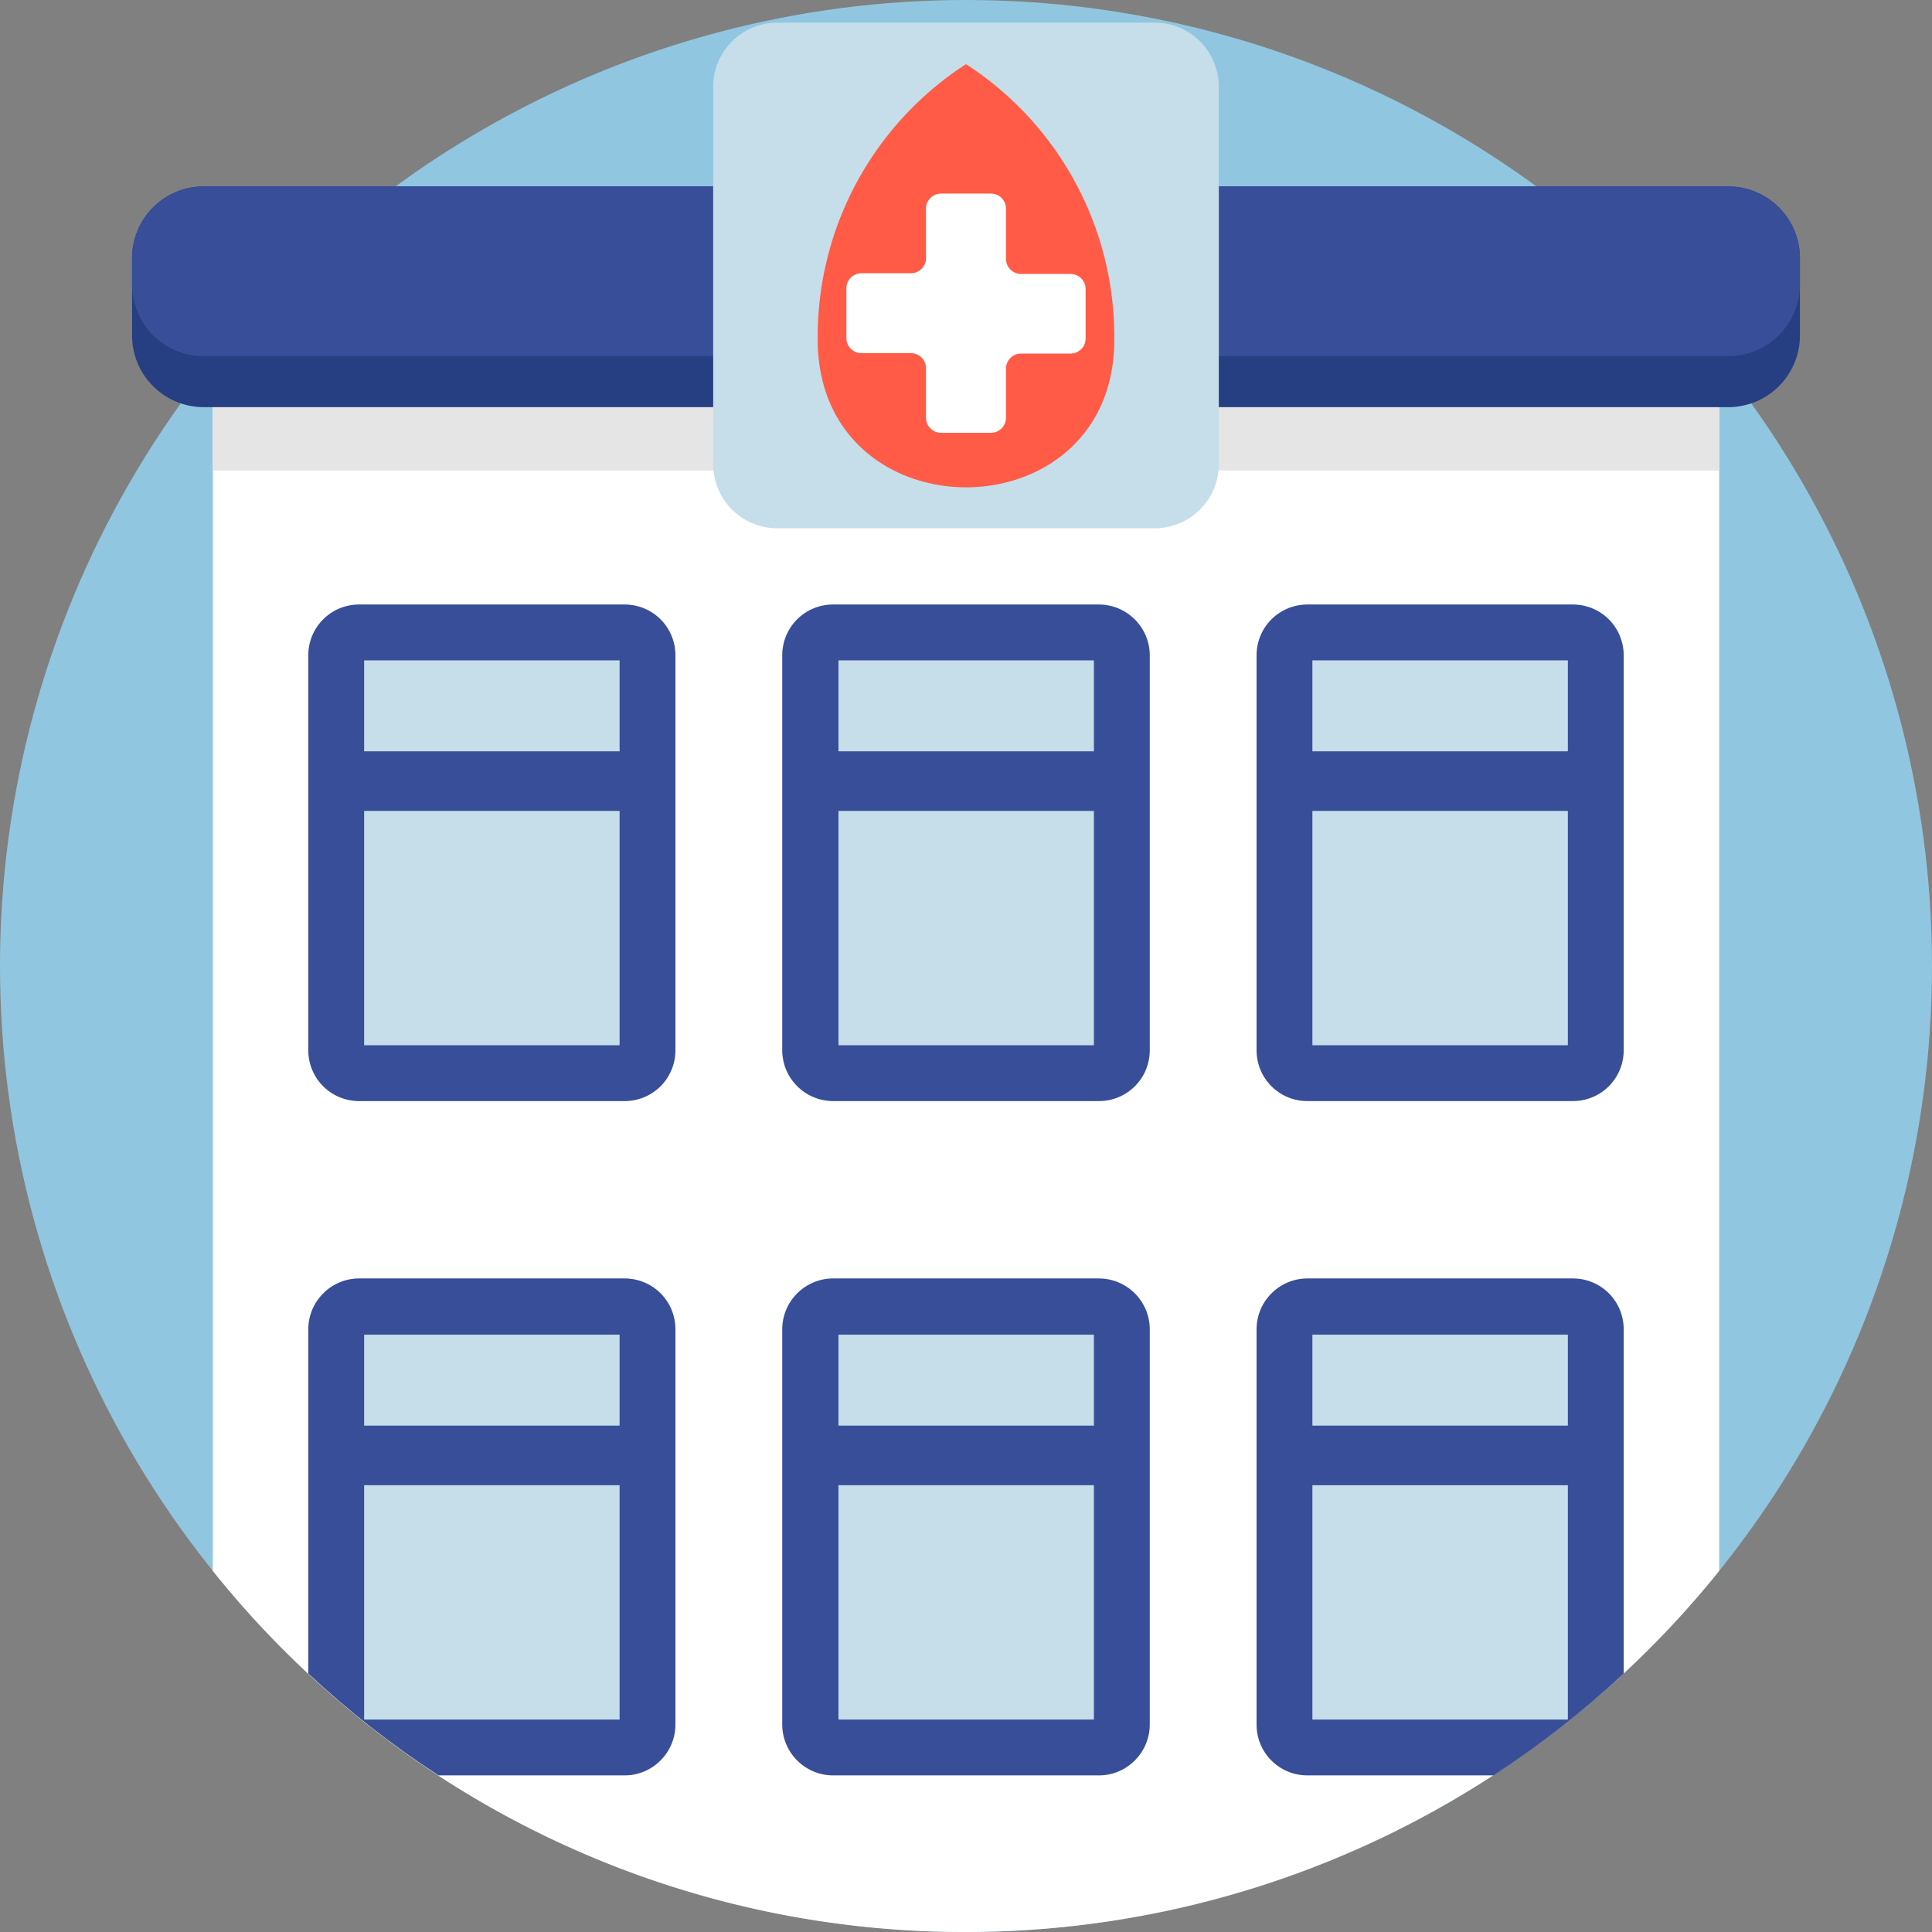 <svg xmlns="http://www.w3.org/2000/svg" viewBox="0 0 512 512"><rect x="0" y="0" width="512" height="512" fill="#808080" stroke="none"/><circle cx="256" cy="256" r="256" fill="#91c6e0"/><path d="M455.6 74.5v341.8A256.4 256.4 0 0 1 256 512a254.9 254.9 0 0 1-199.6-95.7V74.5h399.2z" fill="#fff"/><path fill="#e6e5e5" d="M56.4 74.5h399.2v50.2H56.4z"/><path d="M477 68.3V89a19 19 0 0 1-19 18.9H54a19 19 0 0 1-19-19V68.4a19 19 0 0 1 19-19h404a19 19 0 0 1 19 19z" fill="#263e82"/><g fill="#384e99"><path d="M477 68.3v7.1a19 19 0 0 1-19 19H54a19 19 0 0 1-19-19v-7a19 19 0 0 1 19-19h404a19 19 0 0 1 19 19zM81.7 278.3V173.7c0-7.5 6-13.5 13.5-13.5h70.3c7.5 0 13.5 6 13.5 13.5v104.6c0 7.5-6 13.5-13.5 13.5H95.2c-7.5 0-13.5-6-13.5-13.5z"/></g><path fill="#c5deea" d="M96.5 175h67.7v102H96.5z"/><g fill="#384e99"><path d="M88.2 199.1h84.4v15.8H88.2zM207.3 278.3V173.7c0-7.5 6-13.5 13.5-13.5h70.4c7.4 0 13.5 6 13.5 13.5v104.6c0 7.5-6 13.5-13.5 13.5h-70.4c-7.4 0-13.5-6-13.5-13.5z"/></g><path fill="#c5deea" d="M222.2 175h67.7v102h-67.7z"/><g fill="#384e99"><path d="M213.8 199.1h84.4v15.8h-84.4zM333 278.3V173.7c0-7.5 6-13.5 13.5-13.5h70.3c7.5 0 13.5 6 13.5 13.5v104.6c0 7.5-6 13.5-13.5 13.5h-70.3c-7.5 0-13.5-6-13.5-13.5z"/></g><path fill="#c5deea" d="M347.8 175h67.7v102h-67.7z"/><g fill="#384e99"><path d="M339.5 199.1h84.4v15.8h-84.4zM179 352.3V457c0 7.4-6 13.5-13.5 13.5h-49.3c-12.3-8-23.8-17-34.5-27v-91.2c0-7.4 6-13.5 13.5-13.5h70.3c7.5 0 13.5 6 13.5 13.5z"/></g><path fill="#c5deea" d="M96.5 353.7h67.7v102H96.5z"/><g fill="#384e99"><path d="M88.2 377.8h84.4v15.8H88.2zM207.3 457V352.3c0-7.4 6-13.5 13.5-13.5h70.4c7.4 0 13.5 6 13.5 13.5V457c0 7.4-6 13.5-13.5 13.5h-70.4c-7.4 0-13.5-6-13.5-13.5z"/></g><path fill="#c5deea" d="M222.2 353.7h67.7v102h-67.7z"/><g fill="#384e99"><path d="M213.8 377.8h84.4v15.8h-84.4zM430.3 352.3v91.2c-10.7 10-22.2 19-34.5 27h-49.3c-7.5 0-13.5-6-13.5-13.5V352.3c0-7.4 6-13.5 13.5-13.5h70.3c7.5 0 13.5 6 13.5 13.5z"/></g><path fill="#c5deea" d="M347.8 353.7h67.7v102h-67.7z"/><path fill="#384e99" d="M339.5 377.8h84.4v15.8h-84.4z"/><path d="M206 140h100a17 17 0 0 0 17-16.9V23a17 17 0 0 0-17-17H206a17 17 0 0 0-17 17V123a17 17 0 0 0 17 17z" fill="#c5deea"/><path d="M216.7 89.3v1.6c1 51 77.7 51 78.6 0v-1.6A86 86 0 0 0 256 17a86 86 0 0 0-39.3 72.3z" fill="#ff5b47"/><path d="M283.7 72.6h-13.1a4 4 0 0 1-4-4V55.3a4 4 0 0 0-4-4h-13.2a4 4 0 0 0-4 4v13.1a4 4 0 0 1-4 4h-13.1a4 4 0 0 0-4 4v13.2a4 4 0 0 0 4 4h13.1a4 4 0 0 1 4 4v13.1a4 4 0 0 0 4 4h13.2a4 4 0 0 0 4-4v-13a4 4 0 0 1 4-4h13.1a4 4 0 0 0 4-4.1V76.6a4 4 0 0 0-4-4z" fill="#fff"/></svg>